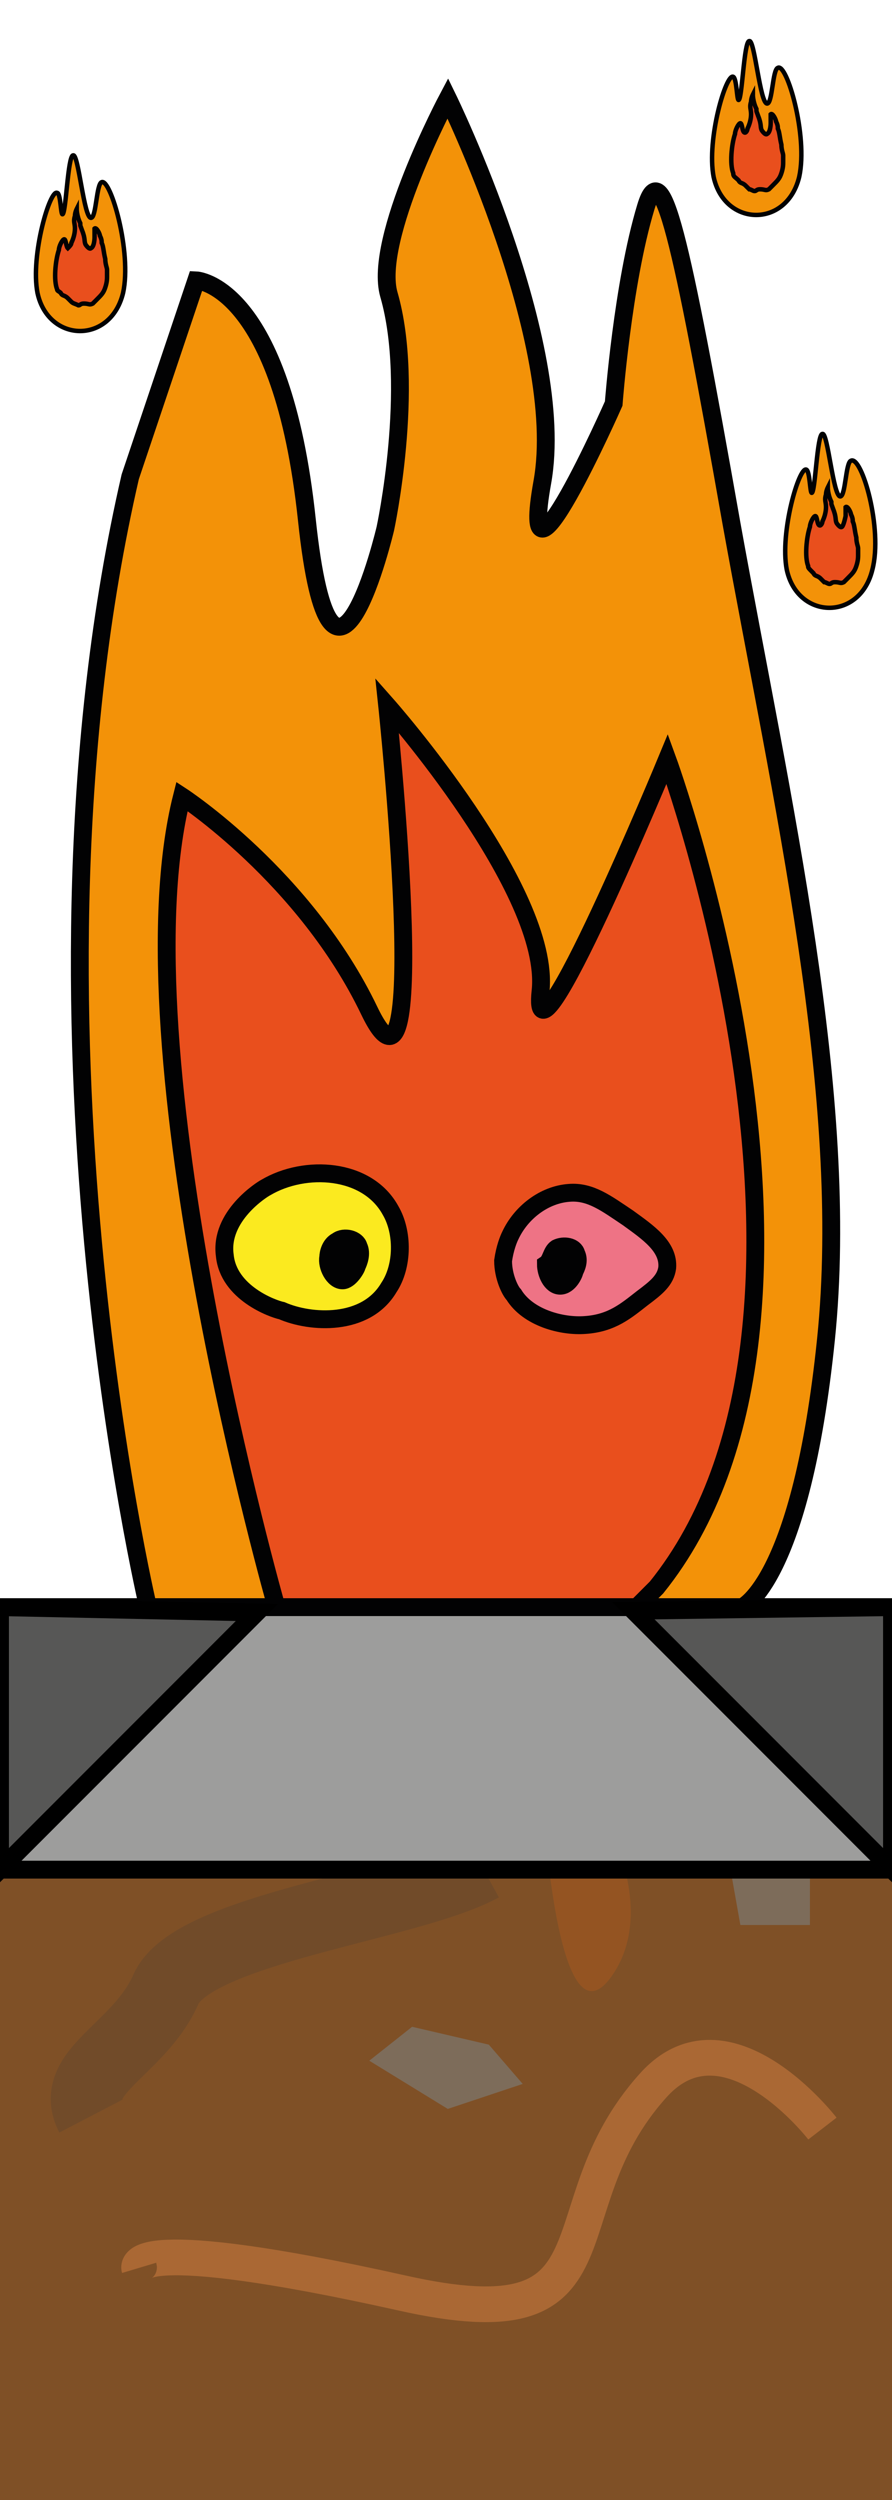 <?xml version="1.0" encoding="utf-8"?>
<!-- Generator: Adobe Illustrator 27.3.1, SVG Export Plug-In . SVG Version: 6.00 Build 0)  -->
<svg version="1.1" id="Calque_1" xmlns="http://www.w3.org/2000/svg" xmlns:xlink="http://www.w3.org/1999/xlink" x="0px" y="0px"
	 viewBox="0 0 50 140" style="enable-background:new 0 0 50 140;" xml:space="preserve">
<style type="text/css">
	.st0{fill:#7F5026;}
	.st1{fill:none;stroke:#714B29;stroke-width:4;stroke-miterlimit:10;}
	.st2{fill:#7D6C5A;}
	.st3{fill:#945422;}
	.st4{fill:none;stroke:#AA6834;stroke-width:2;stroke-miterlimit:10;}
	.st5{fill:#9D9D9C;stroke:#000000;stroke-miterlimit:10;}
	.st6{fill:#F39208;stroke:#020203;stroke-miterlimit:10;}
	.st7{fill:#E94F1D;stroke:#020203;stroke-miterlimit:10;}
	.st8{fill:#EE7385;stroke:#020203;stroke-miterlimit:10;}
	.st9{fill:#020203;stroke:#020203;stroke-miterlimit:10;}
	.st10{fill:#FBEA1F;stroke:#020203;stroke-miterlimit:10;}
	.st11{fill:#575756;stroke:#000000;stroke-miterlimit:10;}
	.st12{fill:#F39208;stroke:#020203;stroke-width:0.25;stroke-miterlimit:10;}
	.st13{fill:#E94F1D;stroke:#020203;stroke-width:0.25;stroke-miterlimit:10;}
</style>
<rect x="0" y="90" class="st0" width="50" height="50"/>
<path class="st1" d="M27,104.5c-4,2.2-16.2,3.5-17.7,6.9s-5.5,4.6-4.2,7.1"/>
<polygon class="st2" points="27.4,114.5 23.1,113.5 20.7,115.4 25.1,118.1 29.3,116.7 "/>
<path class="st3" d="M30.3,99c0,0,0.7,16.7,4.1,11.5S31.1,96.6,30.3,99z"/>
<polygon class="st2" points="45.4,103.3 40.7,103.3 41.5,107.8 45.4,107.8 "/>
<path class="st4" d="M7.8,127c0,0-0.6-2,14.7,1.4c12.9,2.9,7.8-4.6,14.1-11.6c4.1-4.6,9.5,2.4,9.5,2.4"/>
<rect y="90" class="st5" width="50" height="14.7"/>
<path class="st6" d="M8.3,90c0,0-7.9-33.4-1-63.3l3.7-11c0,0,4.8,0.2,6.2,13.4c1.4,13.2,4.4,0.5,4.4,0.5s1.7-7.9,0.2-13.1
	c-0.9-3.1,3.3-11,3.3-11s6.7,13.7,5.3,21.5c-1.4,7.8,4-4.4,4-4.4s0.5-6.7,1.8-11c0.9-3,1.9,1.3,4.8,17.7c2.8,15.5,6.7,32.1,5.3,45.7
	S41.6,90,41.6,90H8.3z"/>
<path class="st7" d="M15.5,90c0,0-8.9-31.2-5.3-45.4c0,0,6.9,4.5,10.5,12s1-17.1,1-17.1s9.2,10.4,8.6,16c-0.6,5.6,7.1-13,7.1-13
	s11.5,31.4-0.6,46.4L35.7,90H15.5z"/>
<path class="st6" d="M-14.9,58.7C-21.3,70-54.5,69.3-60,58.6c-4.1-8,7-22.2,10.2-21.6c1.7,0.4,1.6,4.8,2.9,4.8
	c2,0,2.6-12.5,5.3-12.7c3.1-0.3,5.7,13.5,9.7,13.3c2.9-0.1,3.2-7.2,6.1-7.5C-21.1,34.2-9.9,49.9-14.9,58.7z"/>
<path class="st7" d="M-57.1,58.3c-2.9-3-1.1-9.2,1.1-12.9c0.7-1.1,2.2-3.7,3.8-3.5c1.4,0.2,1.6,2.2,3.5,2.6c1.4,0.3,2.8-0.6,3.2-1
	c1.4-1,2.6-2.8,2.6-4.6c0-1.7-1-2.3-0.7-4.1c0.2-1,0.8-2.2,1.2-2.2c0.7,0,0.7,2.1,2.4,4.8c0.6,1,0.7,0.8,1.8,2.4
	c2.3,3.1,2.1,3.7,3.2,4.6c0.3,0.2,2.4,1.6,4.6,0.9s3-3.2,3.1-3.2c0.5-1.6-0.2-2.7,0.4-3.1c1-0.7,3.6,1.7,3.9,2.1
	c1,0.9,1.5,1.6,1.9,2.1c1,1.4,1.4,2.8,2.3,5.3c0.6,1.7,0.8,2.7,0.9,3.7c0,0.7,0.1,1.2-0.1,2.1c-0.1,0.6-0.5,1.8-2,3.2
	c-1.5,1.6-3.4,2.4-7.1,4c-1.7,0.8-2.7,1.1-3.3,1.2c-2.4,0.6-3.2-0.1-6.6,0.2c-2.3,0.2-2.3,0.5-4.1,0.4c-1.8,0-3.3-0.3-4.5-0.6
	c-1.5-0.5-1.3-0.7-3.4-1.4c-3-1-3.8-0.7-6-1.7C-55.9,59.2-56.5,58.9-57.1,58.3z"/>
<path class="st8" d="M28.6,69.2c0.6-1.3,1.9-2.3,3.3-2.4c1.2-0.1,2.1,0.6,3.3,1.4c1.1,0.8,2.3,1.6,2.2,2.8c-0.1,0.7-0.6,1.1-1.4,1.7
	c-0.9,0.7-1.7,1.4-3.2,1.5c-1.3,0.1-3.2-0.4-4-1.7c-0.2-0.2-0.6-1-0.6-1.9C28.3,69.9,28.5,69.4,28.6,69.2z"/>
<path class="st9" d="M31.2,69.9c0.4-0.2,1-0.1,1.1,0.3c0.2,0.4,0,0.8-0.1,1c0,0.1-0.3,0.8-0.8,0.8s-0.8-0.7-0.8-1.2
	C30.9,70.6,30.9,70.1,31.2,69.9z"/>
<g>
	<path class="st10" d="M12.6,70.3c-0.3-2.2,2.1-3.7,2.3-3.8c2.2-1.3,5.7-1.1,7,1.3c0.7,1.2,0.7,3.1-0.1,4.3c-1.3,2.2-4.4,2-6,1.3
		C15.3,73.3,12.8,72.4,12.6,70.3z"/>
	<path class="st9" d="M18.9,69.5c0.4-0.3,1.1-0.1,1.2,0.3c0.2,0.4,0,0.9-0.1,1.1c0,0.1-0.4,0.8-0.8,0.8c-0.5,0-0.9-0.8-0.8-1.3
		C18.4,70.2,18.5,69.7,18.9,69.5z"/>
</g>
<polygon class="st11" points="0,104.7 14.4,90.3 0,90 "/>
<polygon class="st11" points="50,104.7 35.5,90.2 50,90 "/>
<path class="st12" d="M6.9,16.4c-0.7,2.9-4.2,2.8-4.8,0c-0.4-2.1,0.7-5.8,1.1-5.6C3.4,10.8,3.4,12,3.5,12c0.2,0,0.3-3.3,0.6-3.3
	c0.3-0.1,0.6,3.5,1,3.5c0.3,0,0.3-1.9,0.6-2C6.2,10,7.4,14.1,6.9,16.4z"/>
<path class="st13" d="M3.2,16.2c-0.2-0.5-0.1-1.6,0.1-2.2c0-0.2,0.2-0.6,0.3-0.6c0.1,0,0.1,0.4,0.2,0.5C3.9,13.8,4,13.7,4,13.6
	c0.1-0.2,0.2-0.5,0.2-0.8c0-0.3-0.1-0.4,0-0.7c0-0.2,0.1-0.4,0.1-0.4c0,0,0,0.4,0.2,0.8c0,0.2,0,0.1,0.1,0.4
	c0.2,0.5,0.1,0.6,0.2,0.8c0,0,0.2,0.3,0.3,0.2c0.2-0.1,0.2-0.6,0.2-0.6c0-0.3,0-0.5,0-0.5c0.1-0.1,0.3,0.3,0.3,0.4
	c0.1,0.2,0.1,0.3,0.1,0.4c0.1,0.2,0.1,0.5,0.2,0.9c0,0.3,0.1,0.5,0.1,0.6c0,0.1,0,0.2,0,0.4c0,0.1,0,0.3-0.1,0.6
	c-0.1,0.3-0.2,0.4-0.5,0.7c-0.1,0.1-0.2,0.2-0.2,0.2c-0.2,0.1-0.2,0-0.5,0c-0.2,0-0.2,0.1-0.3,0.1C4.2,17,4.1,17,4,16.9
	c-0.1-0.1-0.1-0.1-0.2-0.2c-0.2-0.2-0.3-0.1-0.4-0.3C3.3,16.3,3.2,16.3,3.2,16.2z"/>
<path class="st12" d="M48.9,31.9c-0.7,2.9-4.2,2.8-4.8,0c-0.4-2.1,0.7-5.8,1.1-5.6c0.2,0.1,0.2,1.3,0.3,1.3c0.2,0,0.3-3.3,0.6-3.3
	c0.3-0.1,0.6,3.5,1,3.5c0.3,0,0.3-1.9,0.6-2C48.3,25.5,49.5,29.6,48.9,31.9z"/>
<path class="st13" d="M45.3,31.7c-0.2-0.5-0.1-1.6,0.1-2.2c0-0.2,0.2-0.6,0.3-0.6c0.1,0,0.1,0.4,0.2,0.5c0.1,0.1,0.2-0.1,0.2-0.2
	c0.1-0.2,0.2-0.5,0.2-0.8c0-0.3-0.1-0.4,0-0.7c0-0.2,0.1-0.4,0.1-0.4c0,0,0,0.4,0.2,0.8c0,0.2,0,0.1,0.1,0.4
	c0.2,0.5,0.1,0.6,0.2,0.8c0,0,0.2,0.3,0.3,0.2s0.2-0.6,0.2-0.6c0-0.3,0-0.5,0-0.5c0.1-0.1,0.3,0.3,0.3,0.4c0.1,0.2,0.1,0.3,0.1,0.4
	c0.1,0.2,0.1,0.5,0.2,0.9c0,0.3,0.1,0.5,0.1,0.6c0,0.1,0,0.2,0,0.4c0,0.1,0,0.3-0.1,0.6c-0.1,0.3-0.2,0.4-0.5,0.7
	c-0.1,0.1-0.2,0.2-0.2,0.2c-0.2,0.1-0.2,0-0.5,0c-0.2,0-0.2,0.1-0.3,0.1c-0.1,0-0.2-0.1-0.3-0.1c-0.1-0.1-0.1-0.1-0.2-0.2
	c-0.2-0.2-0.3-0.1-0.4-0.3C45.3,31.8,45.3,31.8,45.3,31.7z"/>
<path class="st12" d="M44.8,9.9c-0.7,2.9-4.2,2.8-4.8,0c-0.4-2.1,0.7-5.8,1.1-5.6c0.2,0.1,0.2,1.3,0.3,1.3c0.2,0,0.3-3.3,0.6-3.3
	c0.3-0.1,0.6,3.5,1,3.5c0.3,0,0.3-1.9,0.6-2C44.1,3.5,45.3,7.6,44.8,9.9z"/>
<path class="st13" d="M41.1,9.7c-0.2-0.5-0.1-1.6,0.1-2.2c0-0.2,0.2-0.6,0.3-0.6c0.1,0,0.1,0.4,0.2,0.5c0.1,0.1,0.2-0.1,0.2-0.2
	C42,7,42.1,6.7,42.1,6.4c0-0.3-0.1-0.4,0-0.7c0-0.2,0.1-0.4,0.1-0.4c0,0,0,0.4,0.2,0.8c0,0.2,0,0.1,0.1,0.4c0.2,0.5,0.1,0.6,0.2,0.8
	c0,0,0.2,0.3,0.3,0.2c0.2-0.1,0.2-0.6,0.2-0.6c0-0.3,0-0.5,0-0.5c0.1-0.1,0.3,0.3,0.3,0.4c0.1,0.2,0.1,0.3,0.1,0.4
	c0.1,0.2,0.1,0.5,0.2,0.9c0,0.3,0.1,0.5,0.1,0.6c0,0.1,0,0.2,0,0.4c0,0.1,0,0.3-0.1,0.6c-0.1,0.3-0.2,0.4-0.5,0.7
	c-0.1,0.1-0.2,0.2-0.2,0.2c-0.2,0.1-0.2,0-0.5,0c-0.2,0-0.2,0.1-0.3,0.1c-0.1,0-0.2-0.1-0.3-0.1c-0.1-0.1-0.1-0.1-0.2-0.2
	c-0.2-0.2-0.3-0.1-0.4-0.3C41.2,9.9,41.1,9.9,41.1,9.7z"/>
<g>
</g>
<g>
</g>
<g>
</g>
<g>
</g>
<g>
</g>
<g>
</g>
</svg>
